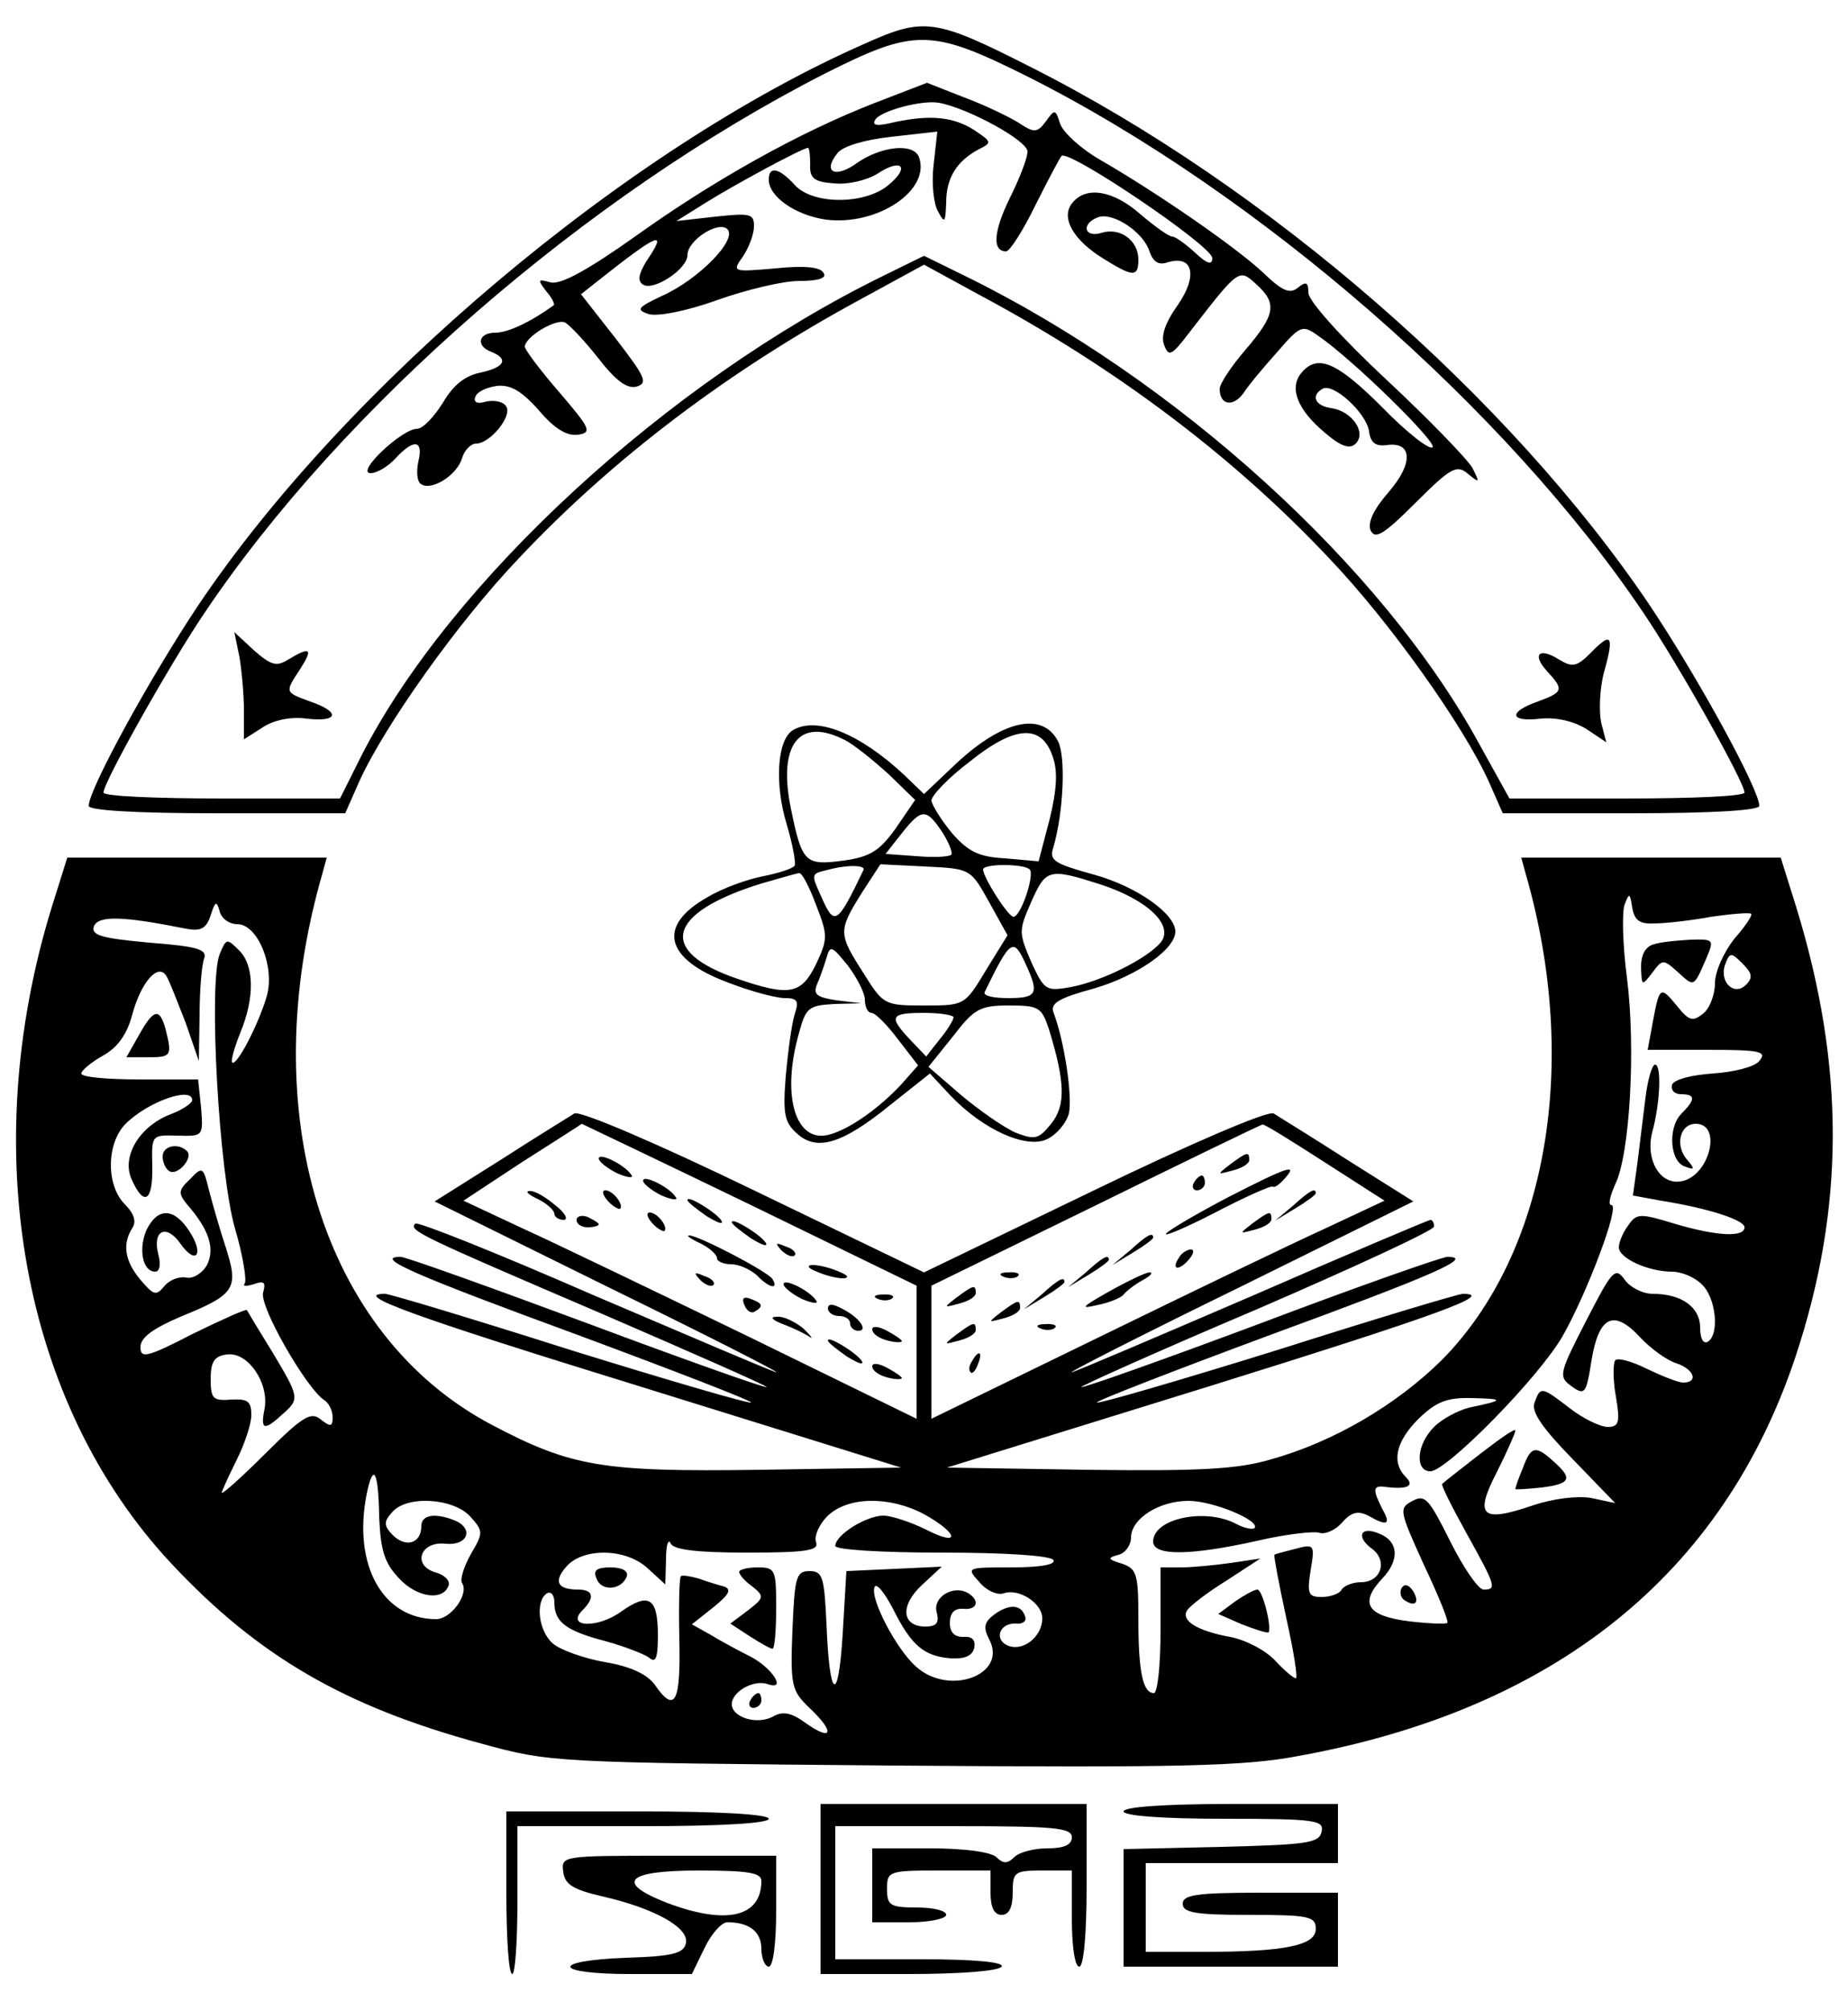 <?xml version="1.0" standalone="no"?>
<!DOCTYPE svg PUBLIC "-//W3C//DTD SVG 20010904//EN"
 "http://www.w3.org/TR/2001/REC-SVG-20010904/DTD/svg10.dtd">
<svg version="1.0" xmlns="http://www.w3.org/2000/svg"
 width="250pt" height="272pt" viewBox="0 0 250 272"
 preserveAspectRatio="xMidYMid meet">

<g transform="translate(0,272) scale(0.1,-0.1)"
fill="#000000" stroke="none">
<path d="M1170 2661 c-321 -141 -702 -462 -902 -760 -66 -99 -148 -249 -148
-271 0 -6 62 -10 173 -10 l174 0 19 43 c34 75 133 215 216 302 128 136 285
254 460 349 l88 48 77 -42 c183 -98 342 -218 471 -355 83 -87 182 -227 216
-302 l19 -43 174 0 c111 0 173 4 173 10 0 22 -82 172 -148 271 -190 282 -517
567 -839 729 -128 65 -143 67 -223 31z m221 -45 c312 -157 647 -449 833 -726
46 -68 136 -228 136 -242 0 -5 -72 -8 -159 -8 l-159 0 -41 74 c-131 240 -410
493 -696 633 l-55 27 -55 -27 c-292 -143 -586 -414 -706 -649 l-29 -58 -160 0
c-88 0 -160 3 -160 8 0 14 90 174 136 242 187 279 516 565 839 730 123 62 144
62 276 -4z"/>
<path d="M1184 2581 c-103 -40 -219 -105 -325 -181 -65 -46 -100 -65 -114 -62
-18 5 -18 4 -6 -12 8 -9 12 -18 10 -19 -32 -23 -62 -37 -79 -37 -23 0 -27 -18
-5 -26 24 -10 17 -21 -15 -28 -21 -4 -37 -17 -51 -41 -12 -19 -27 -35 -35 -35
-20 0 -83 -59 -63 -60 9 0 24 9 34 20 25 27 38 25 31 -4 -3 -14 -2 -28 4 -31
14 -9 48 12 55 35 3 11 12 20 19 20 19 0 49 37 41 50 -4 7 -16 9 -27 7 -12 -4
-18 -1 -15 6 2 7 15 13 29 15 18 2 33 -6 57 -33 21 -25 38 -35 53 -33 19 3 17
8 -25 57 -26 30 -47 58 -47 62 0 13 41 38 54 33 6 -3 26 -24 45 -48 24 -31 39
-42 52 -39 16 5 12 13 -28 65 l-47 60 24 19 c82 65 94 69 64 25 -10 -17 -12
-26 -4 -31 14 -9 60 21 60 40 0 20 42 47 54 35 14 -14 -39 -68 -88 -90 -34
-16 -36 -19 -18 -25 13 -3 50 4 92 19 39 14 89 26 111 26 27 0 38 4 33 11 -4
8 -27 10 -65 6 -58 -5 -59 -5 -44 16 8 12 15 30 15 41 0 17 -5 18 -52 13 l-53
-6 40 25 c40 25 131 74 138 74 2 0 3 -10 3 -22 -1 -19 5 -24 32 -26 19 -2 44
4 59 13 33 22 45 9 14 -16 -32 -26 -102 -26 -126 1 -21 23 -35 26 -35 7 0 -23
36 -48 77 -54 70 -9 143 40 126 85 -8 19 -51 14 -83 -8 -30 -22 -48 -13 -27
13 7 9 36 18 73 22 l62 7 -5 -45 c-3 -25 0 -53 6 -63 9 -17 10 -15 11 12 0 33
14 56 44 72 18 9 18 10 -6 26 -28 18 -59 21 -107 11 -24 -6 -32 -5 -27 3 7 12
63 27 86 23 39 -7 120 -51 120 -66 0 -9 -11 -37 -24 -63 -22 -45 -24 -72 -5
-72 5 0 23 28 40 63 17 34 33 64 35 66 9 10 203 -121 204 -138 0 -10 -7 -8
-23 7 -13 12 -27 22 -31 22 -5 0 -24 14 -43 30 -36 32 -73 39 -92 16 -17 -20
1 -51 42 -76 40 -25 47 -25 47 -1 0 26 -25 44 -50 36 -23 -7 -28 12 -5 21 20
8 62 -20 70 -46 5 -14 12 -19 24 -15 35 11 42 -18 14 -58 -17 -24 -23 -42 -18
-54 6 -16 10 -14 33 16 68 88 68 88 91 67 29 -26 27 -41 -14 -89 -19 -22 -35
-46 -35 -53 0 -22 18 -25 32 -6 7 11 28 36 46 56 31 36 34 37 55 22 47 -32
162 -145 155 -151 -4 -4 -35 20 -68 54 -62 62 -88 73 -110 46 -16 -20 -5 -49
32 -80 22 -19 34 -23 42 -15 15 15 -5 44 -33 48 -22 3 -28 17 -12 26 14 9 59
-32 63 -57 2 -16 9 -21 24 -19 35 5 36 -25 3 -63 -20 -23 -29 -41 -25 -52 6
-13 17 -7 61 37 48 48 56 52 71 39 16 -13 16 -12 6 8 -7 12 -59 66 -117 120
-60 56 -105 106 -105 117 0 14 -3 16 -14 7 -11 -9 -21 -5 -47 20 -36 34 -143
108 -221 153 -26 15 -50 37 -54 49 -6 19 -7 20 -19 3 -12 -16 -16 -16 -37 -2
-13 8 -46 24 -73 34 l-51 20 -70 -27z"/>
<path d="M324 1831 c3 -18 6 -51 6 -72 l0 -39 25 16 c15 10 38 15 60 12 43 -5
46 9 5 23 -35 13 -35 12 -14 44 18 28 14 31 -16 13 -16 -10 -23 -8 -46 12
l-27 25 7 -34z"/>
<path d="M2152 1837 c-19 -19 -25 -20 -43 -9 -27 17 -37 7 -16 -16 23 -25 22
-28 -13 -41 -40 -14 -38 -28 4 -23 21 2 44 -3 62 -14 l27 -18 -7 27 c-3 15 -2
46 4 68 14 50 10 55 -18 26z"/>
<path d="M1072 1732 c-21 -14 -24 -73 -8 -126 8 -27 13 -53 11 -57 -3 -4 -22
-10 -42 -14 -21 -4 -55 -16 -75 -28 -70 -39 -59 -84 27 -116 31 -12 65 -21 77
-21 17 0 19 -4 13 -22 -4 -13 -9 -50 -12 -83 -4 -51 -2 -63 15 -78 27 -25 62
-14 127 39 l53 42 28 -30 c44 -46 102 -72 130 -59 13 6 26 21 30 35 5 23 -6
98 -21 137 -4 12 7 19 55 32 58 17 110 53 110 77 0 24 -52 61 -110 77 -54 15
-61 19 -55 37 14 48 17 124 6 144 -22 41 -78 27 -143 -36 l-38 -36 -27 26
c-60 56 -119 80 -151 60z m71 -13 c12 -6 38 -27 59 -46 l36 -35 -26 -38 c-22
-31 -35 -39 -71 -44 -52 -7 -56 -3 -71 70 -18 87 11 125 73 93z m281 -22 c7
-19 6 -44 -4 -85 l-15 -57 -45 4 c-36 2 -50 9 -72 34 -15 18 -27 38 -28 44 0
7 23 31 52 53 61 49 97 51 112 7z m-149 -103 c9 -14 14 -28 12 -30 -3 -3 -24
-4 -47 -2 l-42 3 22 28 c27 34 33 34 55 1z m-107 -51 c-35 -73 -39 -76 -56
-38 -15 33 -15 33 6 38 29 8 54 7 50 0z m170 -43 l25 -45 -29 -47 c-29 -48
-29 -48 -84 -48 -54 0 -55 1 -82 44 -34 53 -34 57 -3 107 l26 40 61 -3 c61 -3
61 -3 86 -48z m55 44 c7 -7 -12 -64 -22 -64 -7 0 -41 53 -41 64 0 8 55 8 63 0z
m-289 -48 c16 -41 16 -46 0 -80 -20 -41 -36 -44 -106 -20 -109 37 -97 89 32
129 25 7 48 14 51 14 4 1 14 -19 23 -43z m384 28 c65 -21 101 -56 82 -79 -19
-22 -79 -52 -121 -60 -34 -6 -36 -5 -54 34 -17 40 -17 42 0 81 20 45 24 46 93
24z m-318 -156 c0 -10 4 -18 9 -18 5 0 21 -16 36 -36 l27 -35 -23 -26 c-30
-32 -68 -59 -95 -67 -47 -15 -68 50 -43 137 9 34 13 37 47 39 l37 1 -33 4
c-27 4 -32 8 -27 21 4 9 10 26 13 36 5 18 7 17 29 -10 12 -16 23 -37 23 -46z
m218 47 c18 -39 15 -45 -24 -45 -20 0 -34 3 -32 8 35 72 39 75 56 37z m31 -87
c22 -72 23 -103 3 -128 -17 -21 -22 -22 -48 -12 -16 7 -49 30 -74 51 l-44 38
33 41 c29 38 37 42 76 42 40 0 44 -2 54 -32z m-129 16 c0 -3 -8 -17 -19 -30
l-18 -23 -22 23 c-29 31 -27 36 19 36 22 0 40 -3 40 -6z"/>
<path d="M70 1493 c-102 -331 -40 -672 162 -888 117 -125 234 -193 418 -243
95 -26 97 -26 557 -30 393 -3 476 -1 550 13 347 63 574 246 672 540 67 202 67
393 1 608 l-21 67 -176 0 -175 0 6 -22 c74 -256 29 -514 -114 -658 -61 -60
-145 -110 -231 -134 -44 -13 -95 -16 -247 -14 l-191 3 355 110 c308 96 388
125 343 125 -6 0 -119 -34 -251 -76 -132 -41 -242 -73 -244 -71 -2 2 104 43
236 92 218 80 276 105 238 105 -7 0 -121 -40 -253 -90 -131 -49 -241 -88 -242
-86 -2 1 105 49 237 105 132 57 240 107 240 112 0 5 -2 9 -5 9 -2 0 -109 -45
-237 -101 -128 -55 -240 -103 -248 -105 -8 -2 92 49 223 113 l239 118 -89 56
c-48 31 -94 59 -100 63 -8 4 -113 -41 -243 -104 l-230 -111 -230 111 c-130 63
-235 108 -243 104 -6 -4 -52 -32 -100 -63 l-89 -56 239 -118 c131 -64 231
-115 223 -113 -8 2 -120 50 -249 105 -128 56 -236 99 -239 96 -10 -9 5 -16
250 -121 125 -54 227 -99 225 -100 -1 -2 -111 37 -242 86 -132 49 -246 90
-253 90 -38 0 20 -25 238 -105 132 -49 238 -90 236 -92 -2 -2 -112 30 -244 71
-132 42 -245 76 -251 76 -46 0 36 -30 344 -125 l354 -110 -191 -3 c-213 -3
-255 4 -363 61 -229 121 -322 423 -229 745 l6 22 -175 0 -176 0 -21 -67z
m2168 -22 c15 0 50 4 77 9 28 4 52 6 54 4 2 -2 -8 -17 -23 -34 -14 -18 -26
-44 -26 -60 0 -15 -7 -34 -16 -41 -14 -11 -19 -10 -35 10 -23 28 -24 27 -33
-21 l-7 -38 82 0 c70 0 80 -2 69 -15 -6 -8 -34 -15 -63 -17 -29 -2 -52 -8 -55
-15 -2 -7 3 -13 12 -13 20 0 20 -7 0 -27 -18 -19 -15 -65 6 -71 13 -5 13 -3 1
11 -15 19 -8 47 13 47 37 0 18 -73 -21 -78 -28 -4 -47 30 -38 66 11 40 13 92
4 92 -4 0 -10 -20 -13 -45 -3 -25 -8 -65 -11 -89 l-6 -43 38 -7 c63 -10 113
-26 113 -36 0 -14 -38 -12 -95 5 -46 14 -51 14 -62 -2 -7 -9 -13 -23 -13 -30
0 -15 40 -33 72 -33 12 0 30 -7 40 -17 19 -17 25 -68 8 -78 -6 -3 -10 5 -10
19 0 28 -25 46 -64 46 -14 0 -31 9 -38 19 -13 18 -17 13 -52 -55 -37 -72 -38
-76 -20 -89 18 -13 20 -10 27 35 10 60 30 70 66 31 14 -15 36 -31 49 -35 24
-8 30 -26 9 -26 -7 0 -29 9 -50 19 -20 10 -39 15 -42 11 -3 -5 -3 -27 1 -49 6
-35 4 -41 -11 -41 -10 0 -33 11 -51 25 -39 30 -40 30 -48 8 -5 -12 10 -34 51
-76 l58 -60 -33 7 c-19 3 -51 -1 -78 -10 -70 -24 -80 -15 -49 45 14 28 25 53
25 56 0 4 -21 -11 -47 -31 -27 -21 -50 -39 -52 -41 -2 -1 13 -31 33 -67 40
-72 41 -76 23 -76 -7 0 -27 29 -45 65 -29 58 -34 64 -51 55 -19 -10 -18 -13
15 -86 20 -42 34 -77 32 -79 -2 -2 -25 -1 -51 2 -57 7 -69 24 -37 58 24 25 22
51 -5 61 -24 10 -31 -4 -10 -20 23 -16 14 -46 -14 -46 -11 0 -23 -5 -26 -10
-3 -6 -16 -10 -27 -10 -18 0 -20 4 -15 36 6 35 5 36 -21 29 -15 -4 -28 -7 -28
-8 -1 -1 6 -39 16 -85 10 -45 16 -82 13 -82 -3 0 -16 11 -28 24 -13 14 -40 28
-61 32 -44 8 -67 22 -58 36 4 6 27 24 53 40 l46 30 -40 -6 c-22 -3 -52 -6 -67
-6 l-28 0 0 -85 c0 -47 -4 -85 -9 -85 -15 0 -21 29 -21 100 0 61 -2 68 -22 75
-20 6 -20 8 -5 12 9 2 17 13 17 23 0 26 38 50 78 50 33 0 98 -27 89 -37 -3 -2
-14 0 -25 6 -42 22 -112 7 -112 -24 0 -20 51 -19 141 1 38 9 76 13 83 11 8 -3
22 3 31 13 13 15 22 17 36 10 26 -15 31 -12 19 9 -13 26 -13 32 3 30 31 -4 41
1 29 13 -20 20 -14 48 17 79 24 23 38 29 73 28 44 -1 43 -3 -5 -13 -15 -4 -36
-15 -47 -26 -24 -24 -26 -60 -5 -60 22 0 147 127 179 183 33 58 78 177 66 177
-5 0 -2 12 5 28 20 40 28 185 16 279 -6 46 -7 91 -3 100 6 16 7 15 10 -4 3
-18 10 -23 30 -22z m-1917 -1 c28 0 51 -58 40 -97 -11 -38 -41 -96 -47 -90 -2
2 3 20 11 40 20 48 19 92 -2 112 -16 16 -17 16 -26 -6 -15 -40 -1 -295 21
-371 11 -37 16 -71 13 -74 -3 -4 2 -4 12 -1 14 5 17 3 13 -11 -6 -18 59 -131
83 -146 6 -4 11 -14 11 -23 0 -13 -3 -13 -16 -3 -13 11 -24 5 -75 -46 -32 -32
-59 -56 -59 -53 0 2 9 22 20 44 11 22 20 49 20 61 0 19 -5 22 -27 21 -25 -2
-28 1 -28 28 0 23 5 31 22 33 28 4 57 -38 51 -73 -6 -29 -1 -31 24 -8 24 21
23 23 -14 85 -18 29 -33 54 -34 56 -1 2 -34 -13 -73 -32 -62 -32 -71 -34 -71
-18 0 13 17 25 54 41 74 30 79 38 62 92 -8 24 -18 59 -23 78 -8 33 -9 34 -26
16 -16 -15 -16 -19 -4 -34 30 -34 38 -60 27 -82 -6 -11 -19 -19 -28 -17 -9 2
-23 -3 -30 -12 -11 -13 -14 -12 -32 9 -21 25 -25 48 -11 70 6 9 2 20 -10 32
-26 26 -25 83 1 109 30 30 90 51 90 32 0 -4 -13 -13 -29 -19 -42 -16 -67 -57
-53 -88 17 -38 29 -30 28 18 -1 42 -1 42 34 41 35 -1 35 -1 32 38 l-4 38 -79
0 c-43 0 -79 3 -79 8 0 4 13 15 29 24 20 11 33 29 40 56 12 44 35 70 46 52 4
-6 15 -35 26 -63 l18 -52 1 62 c0 34 3 68 6 76 5 13 -9 17 -74 22 -65 6 -79
10 -75 22 6 15 39 14 124 -3 21 -4 28 0 34 18 6 19 8 20 12 6 2 -10 13 -18 24
-18z m2041 -82 c-16 -16 -37 4 -28 28 6 16 8 16 23 1 13 -13 15 -19 5 -29z
m-1348 -297 l226 -110 0 -90 0 -90 -227 111 c-126 61 -263 127 -307 147 l-79
37 79 52 c44 28 80 51 81 52 0 0 103 -49 227 -109z m778 57 l81 -52 -79 -37
c-44 -20 -181 -86 -306 -147 l-228 -111 0 90 0 90 223 109 c122 60 223 109
225 109 2 1 39 -22 84 -51z m-1279 -481 c2 -44 7 -61 27 -82 24 -26 60 -31 67
-9 2 6 -6 14 -17 17 -33 9 -22 43 13 39 30 -3 39 21 11 32 -26 10 -44 7 -44
-8 0 -23 -20 -30 -38 -13 -13 13 -13 19 -2 31 19 24 83 20 106 -5 18 -20 18
-22 1 -51 -9 -16 -15 -34 -12 -39 10 -15 -15 -49 -35 -49 -72 0 -113 73 -94
169 9 44 16 32 17 -32z m737 5 c47 -26 50 -45 3 -21 -20 10 -47 19 -58 19 -23
0 -65 -26 -65 -41 0 -5 61 -9 144 -9 86 0 147 -4 151 -10 4 -6 -17 -10 -56
-10 -62 0 -62 0 -44 -20 10 -12 25 -18 33 -15 20 7 52 -13 52 -34 0 -24 -25
-45 -46 -37 -20 8 -12 31 10 30 9 -1 15 3 13 9 -5 17 -21 18 -41 4 -15 -11
-16 -18 -8 -34 26 -48 -54 -78 -99 -37 -26 23 -62 91 -56 107 2 7 13 -6 25
-29 25 -50 42 -64 78 -67 19 -1 29 3 32 14 2 11 -3 16 -15 15 -12 0 -18 6 -18
19 0 13 6 20 18 19 19 -2 23 11 7 21 -20 12 -48 -5 -43 -25 4 -15 0 -20 -15
-20 -32 0 -35 28 -5 56 l27 25 -64 -3 -65 -3 -5 -85 c-6 -97 -18 -89 -22 15
-3 62 -5 70 -23 70 -18 0 -20 -8 -23 -80 -3 -75 -1 -82 23 -105 34 -32 32 -46
-3 -22 -20 15 -32 18 -45 11 -22 -13 -57 -2 -57 16 0 17 30 34 49 27 26 -9 5
23 -25 38 -16 8 -40 21 -53 29 l-25 14 29 23 c21 17 25 24 15 28 -8 2 -24 7
-35 11 -11 3 -22 5 -24 3 -2 -2 -3 -40 -2 -85 2 -86 -6 -101 -33 -62 -10 14
-32 25 -68 31 -29 5 -61 17 -70 25 -20 17 -24 58 -8 68 6 3 10 -3 10 -13 0
-26 16 -38 70 -52 25 -7 51 -17 58 -22 9 -8 12 -1 12 30 0 51 -12 59 -50 32
-32 -23 -75 -21 -52 2 17 17 15 28 -6 28 -28 0 -34 11 -15 32 23 25 81 24 110
-4 l23 -21 1 34 c0 19 3 28 6 22 3 -9 34 -13 104 -13 81 0 97 3 93 14 -3 8 4
24 15 35 27 27 84 28 131 3z"/>
<path d="M2238 1443 c-12 -3 -18 -14 -18 -31 1 -26 1 -26 15 -8 14 19 15 19
35 1 22 -20 21 -21 38 18 11 26 11 27 -21 26 -17 -1 -40 -3 -49 -6z"/>
<path d="M2060 734 c-6 -14 -10 -26 -10 -28 0 -1 16 0 35 2 40 5 43 12 17 35
-25 23 -31 21 -42 -9z"/>
<path d="M1896 572 c-3 -6 -1 -14 5 -17 14 -9 20 -2 10 14 -6 8 -11 9 -15 3z"/>
<path d="M1671 554 l-23 -17 32 -14 c18 -7 34 -12 36 -11 5 6 -8 58 -15 58 -4
0 -17 -7 -30 -16z"/>
<path d="M188 1320 l-17 -30 29 0 c32 0 33 2 24 38 -8 29 -16 28 -36 -8z"/>
<path d="M220 1156 c0 -8 4 -17 9 -20 11 -7 33 18 24 27 -12 12 -33 7 -33 -7z"/>
<path d="M198 1056 c-11 -26 -5 -56 12 -56 6 0 8 10 4 24 -8 32 11 41 30 14
21 -30 33 -15 12 17 -21 32 -43 32 -58 1z"/>
<path d="M810 1153 c0 -4 11 -13 25 -20 14 -6 23 -7 19 -2 -8 13 -44 31 -44
22z"/>
<path d="M870 1123 c0 -4 11 -13 25 -20 14 -6 23 -7 19 -2 -8 13 -44 31 -44
22z"/>
<path d="M728 1098 c12 -6 22 -15 22 -20 0 -4 6 -8 13 -8 6 1 1 10 -12 20 -13
11 -28 20 -35 19 -6 0 -1 -5 12 -11z"/>
<path d="M822 1096 c7 -8 15 -12 17 -11 5 6 -10 25 -20 25 -5 0 -4 -6 3 -14z"/>
<path d="M930 1097 c0 -3 12 -12 26 -22 15 -9 23 -12 20 -6 -7 11 -46 35 -46
28z"/>
<path d="M780 1070 c0 -6 7 -10 15 -10 8 0 15 2 15 4 0 2 -7 6 -15 10 -8 3
-15 1 -15 -4z"/>
<path d="M882 1066 c7 -8 15 -12 17 -11 5 6 -10 25 -20 25 -5 0 -4 -6 3 -14z"/>
<path d="M990 1067 c0 -3 12 -12 26 -22 15 -9 23 -12 20 -6 -7 11 -46 35 -46
28z"/>
<path d="M948 1038 c12 -6 22 -15 22 -20 0 -4 9 -8 19 -8 11 0 26 -7 35 -15
16 -17 30 -20 21 -5 -6 10 -102 60 -113 59 -4 0 3 -5 16 -11z"/>
<path d="M1057 1029 c7 -7 15 -10 18 -7 3 3 -2 9 -12 12 -14 6 -15 5 -6 -5z"/>
<path d="M1105 1000 c11 -5 27 -9 35 -9 9 0 8 4 -5 9 -11 5 -27 9 -35 9 -9 0
-8 -4 5 -9z"/>
<path d="M947 989 c7 -7 15 -10 18 -7 3 3 -2 9 -12 12 -14 6 -15 5 -6 -5z"/>
<path d="M1060 983 c0 -4 11 -13 25 -20 14 -6 23 -7 19 -2 -8 13 -44 31 -44
22z"/>
<path d="M1007 955 c3 -8 9 -12 14 -9 12 7 11 11 -5 17 -10 4 -13 1 -9 -8z"/>
<path d="M1188 963 c7 -3 16 -2 19 1 4 3 -2 6 -13 5 -11 0 -14 -3 -6 -6z"/>
<path d="M1120 950 c0 -5 7 -10 15 -10 8 0 15 -4 15 -10 0 -5 5 -10 11 -10 14
0 2 18 -22 30 -13 7 -19 7 -19 0z"/>
<path d="M1059 929 c14 -5 30 -13 36 -17 6 -4 2 1 -8 11 -11 9 -27 17 -36 16
-10 0 -7 -4 8 -10z"/>
<path d="M1180 922 c0 -6 9 -12 20 -15 11 -3 20 -3 20 -1 0 2 -9 8 -20 14 -11
6 -20 7 -20 2z"/>
<path d="M1120 907 c0 -3 12 -12 26 -22 15 -9 23 -12 20 -6 -7 11 -46 35 -46
28z"/>
<path d="M1180 872 c0 -6 9 -12 20 -15 11 -3 20 -3 20 -1 0 2 -9 8 -20 14 -11
6 -20 7 -20 2z"/>
<path d="M1664 1145 c-18 -14 -18 -14 4 -8 12 3 22 9 22 14 0 12 -3 11 -26 -6z"/>
<path d="M1662 1101 c-40 -21 -78 -43 -84 -49 -6 -6 23 6 64 27 42 22 78 38
80 36 2 -2 9 3 16 11 19 21 4 16 -76 -25z"/>
<path d="M1615 1120 c-3 -5 -1 -10 4 -10 6 0 11 5 11 10 0 6 -2 10 -4 10 -3 0
-8 -4 -11 -10z"/>
<path d="M1749 1089 l-24 -20 28 17 c15 9 27 18 27 20 0 8 -8 4 -31 -17z"/>
<path d="M1694 1065 c-18 -14 -18 -14 4 -8 12 3 22 9 22 14 0 12 -3 11 -26 -6z"/>
<path d="M1529 1029 l-24 -20 28 17 c15 9 27 18 27 20 0 8 -8 4 -31 -17z"/>
<path d="M1595 1019 c-11 -16 -1 -19 13 -3 7 8 8 14 3 14 -5 0 -13 -5 -16 -11z"/>
<path d="M1469 999 l-24 -20 28 17 c15 9 27 18 27 20 0 8 -8 4 -31 -17z"/>
<path d="M1358 993 c7 -3 16 -2 19 1 4 3 -2 6 -13 5 -11 0 -14 -3 -6 -6z"/>
<path d="M1500 973 c-37 -21 -40 -24 -15 -18 16 3 32 10 35 14 3 4 14 13 25
19 11 6 16 11 10 11 -5 0 -30 -12 -55 -26z"/>
<path d="M1409 969 l-24 -20 28 17 c15 9 27 18 27 20 0 8 -8 4 -31 -17z"/>
<path d="M1294 965 c-18 -14 -18 -14 4 -8 12 3 22 9 22 14 0 12 -3 11 -26 -6z"/>
<path d="M1354 945 c-18 -14 -18 -14 4 -8 12 3 22 9 22 14 0 12 -3 11 -26 -6z"/>
<path d="M1294 915 c-18 -14 -18 -14 4 -8 12 3 22 9 22 14 0 12 -3 11 -26 -6z"/>
<path d="M1408 923 c7 -3 16 -2 19 1 4 3 -2 6 -13 5 -11 0 -14 -3 -6 -6z"/>
<path d="M1315 879 c-4 -6 -5 -12 -2 -15 2 -3 7 2 10 11 7 17 1 20 -8 4z"/>
<path d="M807 585 c6 -18 34 -16 41 3 2 7 -6 12 -22 12 -19 0 -24 -4 -19 -15z"/>
<path d="M1000 594 c0 -4 8 -13 18 -20 16 -13 16 -15 -6 -32 l-24 -18 26 -17
c14 -9 28 -17 31 -17 3 0 5 25 5 55 0 52 -1 55 -25 55 -14 0 -25 -3 -25 -6z"/>
<path d="M1015 420 c-3 -5 -1 -10 4 -10 6 0 11 5 11 10 0 6 -2 10 -4 10 -3 0
-8 -4 -11 -10z"/>
<path d="M1110 165 l0 -115 119 0 c69 0 122 4 126 10 4 6 -35 10 -109 10
l-116 0 0 90 0 90 160 0 c136 0 160 -2 160 -15 0 -10 -10 -15 -33 -15 -18 0
-38 -5 -45 -12 -9 -9 -15 -9 -24 0 -7 7 -43 12 -90 12 l-78 0 0 -50 0 -50 50
0 c28 0 50 5 50 10 0 6 -18 10 -40 10 -36 0 -40 3 -40 25 0 24 2 25 70 25 l70
0 0 -30 c0 -20 5 -30 15 -30 10 0 15 10 15 30 0 28 2 30 40 30 l40 0 0 -65 c0
-37 4 -65 10 -65 6 0 10 43 10 110 l0 110 -180 0 -180 0 0 -115z"/>
<path d="M1520 270 c0 -6 52 -10 136 -10 124 0 135 -2 132 -17 -3 -16 -19 -18
-136 -21 l-132 -3 0 -79 0 -80 145 0 145 0 0 50 0 50 -105 0 c-87 0 -105 -3
-105 -15 0 -12 17 -15 90 -15 81 0 90 -2 90 -19 0 -22 -40 -31 -152 -31 l-78
0 0 60 0 60 130 0 130 0 0 40 0 40 -145 0 c-90 0 -145 -4 -145 -10z"/>
<path d="M685 160 c0 -60 3 -110 8 -110 4 0 7 45 7 100 l0 100 170 0 c107 0
170 4 170 10 0 6 -66 10 -177 10 l-178 0 0 -110z"/>
<path d="M762 188 c2 -17 14 -24 53 -33 70 -16 117 -42 113 -63 -3 -14 -17
-18 -81 -20 -104 -4 -99 -22 6 -22 l83 0 17 35 c9 19 23 35 31 35 30 0 46 -13
46 -36 0 -13 5 -24 10 -24 6 0 10 32 10 75 l0 75 -146 0 c-144 0 -145 0 -142
-22z m268 -12 c0 -49 -47 -60 -127 -30 -72 28 -56 44 42 44 67 0 85 -3 85 -14z"/>
</g>
</svg>

